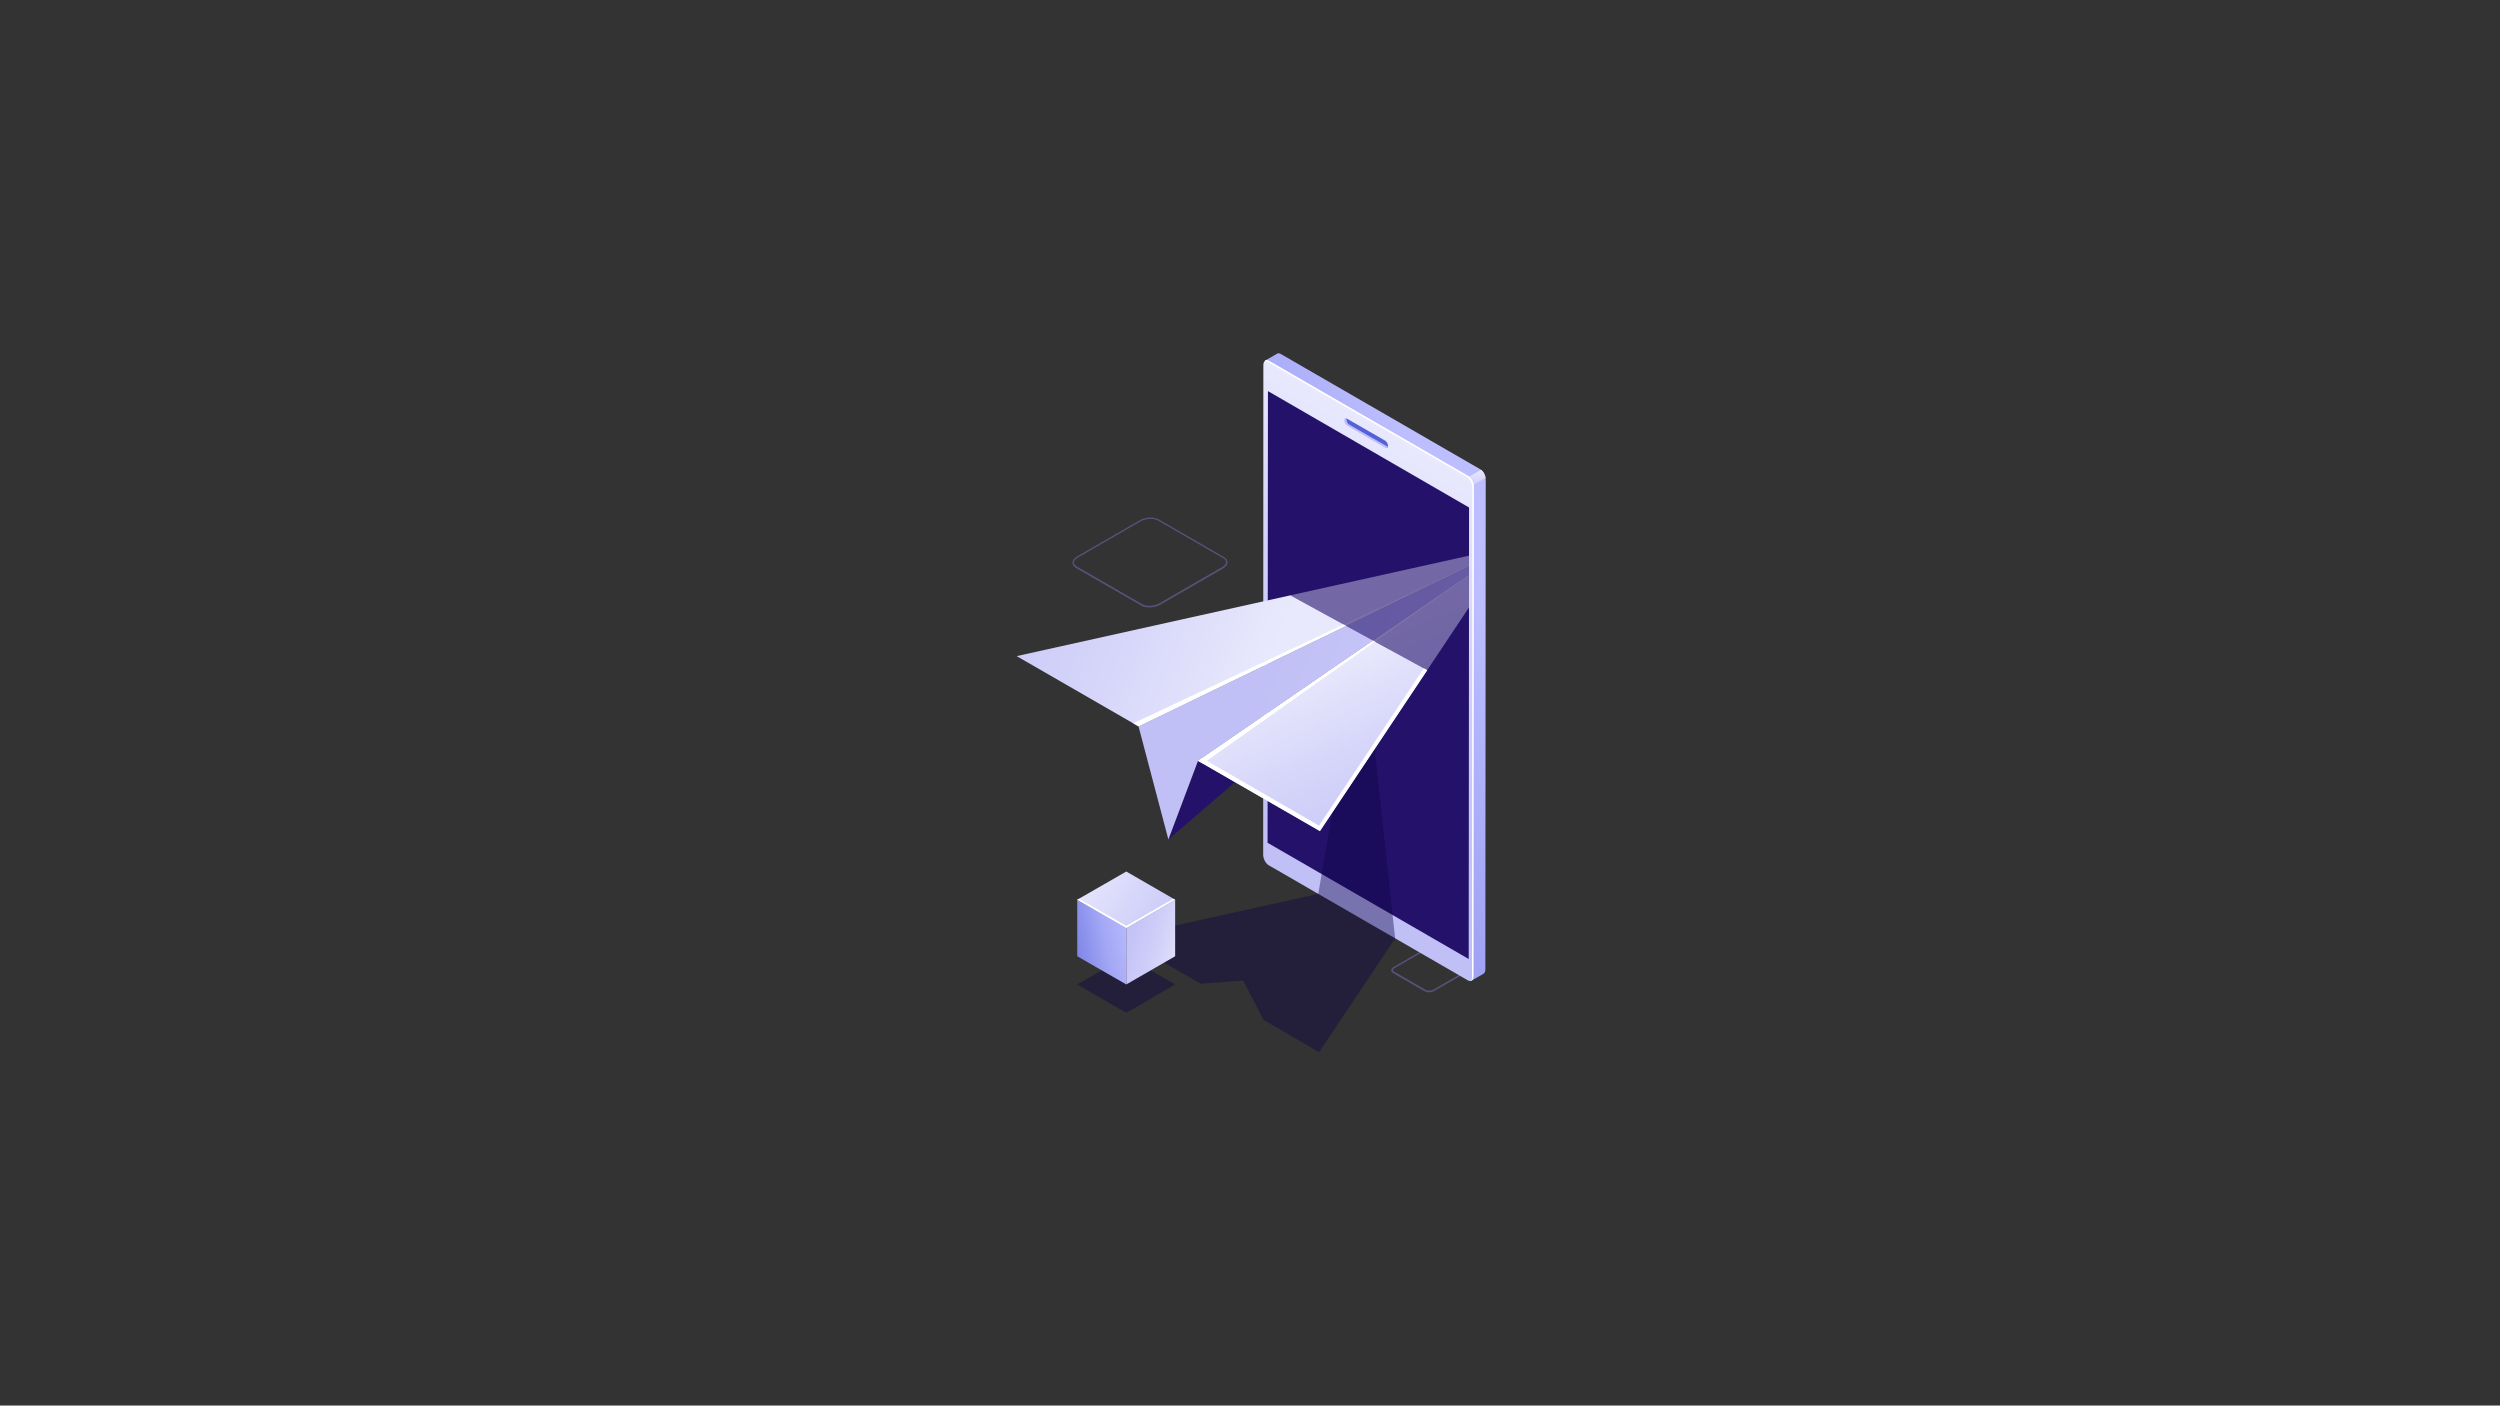 <?xml version="1.0" encoding="utf-8"?>
<!-- Generator: Adobe Illustrator 22.0.0, SVG Export Plug-In . SVG Version: 6.00 Build 0)  -->
<svg version="1.1" id="Livello_1" xmlns="http://www.w3.org/2000/svg" xmlns:xlink="http://www.w3.org/1999/xlink" x="0px" y="0px"
	 viewBox="0 0 1366 768" style="enable-background:new 0 0 1366 768;" xml:space="preserve">
<rect x="0" y="0" width="1366" height="768" fill="#333333" stroke="none"/>
<style type="text/css">
	.st0{opacity:0.7;fill:#6B5E9A;}
	.st1{fill:url(#SVGID_1_);}
	.st2{fill:url(#SVGID_2_);}
	.st3{fill:url(#SVGID_3_);}
	.st4{fill:#FFFFFF;}
	.st5{fill:#24126A;}
	.st6{fill:#5761D7;}
	.st7{fill:#BCBEFF;}
	.st8{opacity:0.11;}
	.st9{opacity:0.4;fill:#0B0244;}
	.st10{opacity:0.4;}
	.st11{clip-path:url(#SVGID_7_);}
	.st12{fill:url(#SVGID_8_);}
	.st13{fill:url(#SVGID_9_);}
	.st14{fill:url(#SVGID_10_);}
	.st15{clip-path:url(#SVGID_12_);}
	.st16{fill:url(#SVGID_13_);}
	.st17{fill:url(#SVGID_14_);}
	.st18{fill:url(#SVGID_15_);}
	.st19{fill:url(#SVGID_16_);}
	.st20{fill:url(#SVGID_17_);}
	.st21{fill:url(#SVGID_18_);}
</style>
<path class="st0" d="M628,331.9c-1.7,0-3.3-0.3-4.4-1l-35.7-20.6c-1.2-0.7-1.9-1.7-1.9-2.8c0-1.3,0.9-2.6,2.6-3.5l34.3-19.8
	c3-1.7,7.6-1.9,10.2-0.4l35.7,20.6c1.2,0.7,1.9,1.7,1.9,2.8c0,1.3-0.9,2.6-2.6,3.5l-34.3,19.8C632.1,331.4,630,331.9,628,331.9z
	 M628.6,283.5c-1.8,0-3.8,0.5-5.3,1.3L589,304.6c-1.4,0.8-2.2,1.8-2.2,2.8c0,0.8,0.5,1.5,1.5,2.1l35.7,20.6c2.4,1.4,6.6,1.2,9.4-0.4
	l34.3-19.8c1.4-0.8,2.2-1.8,2.2-2.8c0-0.8-0.5-1.5-1.5-2.1l-35.7-20.6C631.5,283.8,630.1,283.5,628.6,283.5z"/>
<path class="st0" d="M780.8,542.2c-0.8,0-1.6-0.2-2.3-0.5l-17.3-10c-0.7-0.4-1-0.9-1-1.5c0-0.7,0.5-1.4,1.4-1.9l16.6-9.6
	c1.5-0.9,3.8-1,5.1-0.2l17.3,10c0.7,0.4,1,0.9,1,1.5c0,0.7-0.5,1.4-1.4,1.9l-16.6,9.6C782.8,541.9,781.8,542.2,780.8,542.2z
	 M779,540.9c1.1,0.6,3.1,0.5,4.3-0.2l16.6-9.6c0.6-0.3,1-0.8,1-1.2c0-0.4-0.3-0.7-0.6-0.8l-17.3-10c-1.1-0.6-3.1-0.5-4.3,0.2
	l-16.6,9.6c-0.6,0.3-1,0.8-1,1.2c0,0.4,0.3,0.7,0.6,0.8L779,540.9z"/>
<g>
	<g>
		<g>
			<g>
				<g>
					
						<linearGradient id="SVGID_1_" gradientUnits="userSpaceOnUse" x1="-2180.939" y1="3827.714" x2="-1759.334" y2="3636.623" gradientTransform="matrix(1 7.000000e-04 -7.000000e-04 1 2573.825 -3298.459)">
						<stop  offset="0" style="stop-color:#5761D7"/>
						<stop  offset="0.178" style="stop-color:#5C66D9"/>
						<stop  offset="0.388" style="stop-color:#6A73DF"/>
						<stop  offset="0.613" style="stop-color:#8289E8"/>
						<stop  offset="0.849" style="stop-color:#A3A7F5"/>
						<stop  offset="1" style="stop-color:#BCBEFF"/>
					</linearGradient>
					<path class="st1" d="M691.3,197l6.6-3.8l0,0c0.5-0.3,1.2-0.2,1.9,0.2l109,63c1.6,0.9,3,3.5,3,5.7l-0.2,267.6
						c0,1.2-0.4,2-1.1,2.4l0,0l-6.6,3.8l-0.3-13.8l-98-56.7c-1.6-0.9-3-3.5-3-5.7l0.2-256.3c-0.3,0.8-0.4,1.4-0.5,1.4
						C702.3,204.9,691.3,197,691.3,197z"/>
					
						<linearGradient id="SVGID_2_" gradientUnits="userSpaceOnUse" x1="3301.288" y1="3576.8" x2="3301.288" y2="3556.884" gradientTransform="matrix(-1 -7.000000e-04 -7.000000e-04 1 4099.572 -3297.837)">
						<stop  offset="0" style="stop-color:#C0BFF6"/>
						<stop  offset="0.294" style="stop-color:#C5C4F7"/>
						<stop  offset="0.64" style="stop-color:#D3D2F9"/>
						<stop  offset="1" style="stop-color:#E9E9FD"/>
					</linearGradient>
					<path class="st2" d="M811.7,261.1l-26.9,15.5l-5-2.9l29.5-17C810.6,257.7,811.5,259.4,811.7,261.1z"/>
					
						<linearGradient id="SVGID_3_" gradientUnits="userSpaceOnUse" x1="3823.626" y1="5011.772" x2="3823.626" y2="4773.135" gradientTransform="matrix(-0.866 -0.501 -8.000000e-04 1.155 4061.732 -3368.821)">
						<stop  offset="0" style="stop-color:#C0BFF6"/>
						<stop  offset="0.294" style="stop-color:#C5C4F7"/>
						<stop  offset="0.64" style="stop-color:#D3D2F9"/>
						<stop  offset="1" style="stop-color:#E9E9FD"/>
					</linearGradient>
					<path class="st3" d="M693.1,472.7l109,63c1.6,0.9,3-0.1,3-2.2l0.2-267.6c0-2.2-1.3-4.7-3-5.7l-109-63c-1.6-0.9-3,0.1-3,2.2
						L690.2,467C690.2,469.2,691.5,471.7,693.1,472.7z"/>
					<path class="st4" d="M802.3,260.1l-109-63c-1-0.6-1.8-0.4-2.4,0.2c0.5-0.1,1,0,1.6,0.3l109,63c1.6,0.9,3,3.5,3,5.7L804.3,534
						c0,0.9-0.2,1.6-0.6,2c0.8-0.2,1.4-1.1,1.4-2.5l0.2-267.6C805.3,263.6,803.9,261.1,802.3,260.1z"/>
					<polygon class="st5" points="692.6,460.5 802.5,524 802.7,277.3 692.8,213.7 					"/>
					<path class="st6" d="M736.2,232.3l20.8,12.1c0.6,0.4,1.1,0.5,1.3-0.1c0.1-0.2,0.1-0.4,0.1-0.7l0,0c0-1.1-0.7-2.3-1.5-2.8
						l-21-12.1c-0.1,0-0.1-0.1-0.2-0.1c-0.7,0.2-0.8,0.3-0.8,1.3l0.1,0.3C735.1,231.2,735.4,231.8,736.2,232.3z"/>
					<path class="st7" d="M735.8,228.5c-0.1,0.2-0.1,0.4-0.1,0.7c0,1.1,0.7,2.3,1.5,2.8l21,12.1c0.1,0,0.1,0.1,0.2,0.1
						c-0.2,0.6-0.7,0.8-1.4,0.4l-21-12.1c-0.8-0.5-1.5-1.7-1.5-2.8C734.5,228.7,735.1,228.2,735.8,228.5z"/>
				</g>
			</g>
		</g>
		<g class="st8">
			<defs>
				<polygon id="SVGID_4_" class="st8" points="690.2,453.4 805.1,519.9 805.2,279.4 690.3,212.9 				"/>
			</defs>
			<clipPath id="SVGID_5_">
				<use xlink:href="#SVGID_4_"  style="overflow:visible;"/>
			</clipPath>
		</g>
	</g>
	<polygon class="st9" points="744.5,347.8 720.3,488.4 612.5,512.3 654.1,536.4 654.1,536.4 656,537.5 679.3,535.8 690.5,557.4 
		720.8,574.9 762.3,512.7 	"/>
	<g class="st10">
		<defs>
			<polygon id="SVGID_6_" class="st10" points="700.5,322.8 802.7,378.7 802.7,298.7 			"/>
		</defs>
		<clipPath id="SVGID_7_">
			<use xlink:href="#SVGID_6_"  style="overflow:visible;"/>
		</clipPath>
		<g class="st11">
			<polygon class="st5" points="638.4,458.7 824.8,298.7 654.6,415.7 			"/>
			<g>
				<linearGradient id="SVGID_8_" gradientUnits="userSpaceOnUse" x1="453.924" y1="238.826" x2="703.52" y2="339.755">
					<stop  offset="0" style="stop-color:#C0BFF6"/>
					<stop  offset="0.294" style="stop-color:#C5C4F7"/>
					<stop  offset="0.64" style="stop-color:#D3D2F9"/>
					<stop  offset="1" style="stop-color:#E9E9FD"/>
				</linearGradient>
				<polygon class="st12" points="824.8,298.7 622.1,396.9 555.5,358.5 				"/>
				<linearGradient id="SVGID_9_" gradientUnits="userSpaceOnUse" x1="807.126" y1="509.288" x2="738.146" y2="353.724">
					<stop  offset="0" style="stop-color:#C0BFF6"/>
					<stop  offset="0.294" style="stop-color:#C5C4F7"/>
					<stop  offset="0.64" style="stop-color:#D3D2F9"/>
					<stop  offset="1" style="stop-color:#E9E9FD"/>
				</linearGradient>
				<polygon class="st13" points="824.8,298.7 654.6,415.7 721.2,454.1 				"/>
				<linearGradient id="SVGID_10_" gradientUnits="userSpaceOnUse" x1="683.558" y1="358.212" x2="869.981" y2="437.682">
					<stop  offset="0" style="stop-color:#C0BFF6"/>
					<stop  offset="0.294" style="stop-color:#C5C4F7"/>
					<stop  offset="0.64" style="stop-color:#D3D2F9"/>
					<stop  offset="1" style="stop-color:#E9E9FD"/>
				</linearGradient>
				<polygon class="st14" points="654.6,415.7 824.8,298.7 622.1,396.9 638.4,458.7 				"/>
			</g>
			<polygon class="st4" points="619.2,395.2 824.8,298.7 622.1,396.9 			"/>
			<polygon class="st4" points="654.6,415.7 824.8,298.7 657.3,417.2 			"/>
		</g>
	</g>
	<g>
		<defs>
			<polygon id="SVGID_11_" points="700.5,322.8 802.7,378.7 719.6,484 630.9,472.3 539.2,358 			"/>
		</defs>
		<clipPath id="SVGID_12_">
			<use xlink:href="#SVGID_11_"  style="overflow:visible;"/>
		</clipPath>
		<g class="st15">
			<polygon class="st5" points="638.4,458.7 824.8,298.7 654.6,415.7 			"/>
			<g>
				<linearGradient id="SVGID_13_" gradientUnits="userSpaceOnUse" x1="453.924" y1="238.826" x2="703.52" y2="339.755">
					<stop  offset="0" style="stop-color:#C0BFF6"/>
					<stop  offset="0.294" style="stop-color:#C5C4F7"/>
					<stop  offset="0.64" style="stop-color:#D3D2F9"/>
					<stop  offset="1" style="stop-color:#E9E9FD"/>
				</linearGradient>
				<polygon class="st16" points="824.8,298.7 622.1,396.9 555.5,358.5 				"/>
				<linearGradient id="SVGID_14_" gradientUnits="userSpaceOnUse" x1="807.126" y1="509.288" x2="738.146" y2="353.724">
					<stop  offset="0" style="stop-color:#C0BFF6"/>
					<stop  offset="0.294" style="stop-color:#C5C4F7"/>
					<stop  offset="0.64" style="stop-color:#D3D2F9"/>
					<stop  offset="1" style="stop-color:#E9E9FD"/>
				</linearGradient>
				<polygon class="st17" points="824.8,298.7 654.6,415.7 721.2,454.1 				"/>
				<polygon class="st4" points="820.1,301.9 720.7,451.1 656.8,414.2 654.6,415.7 721.2,454.1 824.8,298.7 				"/>
				<linearGradient id="SVGID_15_" gradientUnits="userSpaceOnUse" x1="683.558" y1="358.212" x2="869.981" y2="437.682">
					<stop  offset="0" style="stop-color:#C0BFF6"/>
					<stop  offset="0.294" style="stop-color:#C5C4F7"/>
					<stop  offset="0.64" style="stop-color:#D3D2F9"/>
					<stop  offset="1" style="stop-color:#E9E9FD"/>
				</linearGradient>
				<polygon class="st18" points="654.6,415.7 824.8,298.7 622.1,396.9 638.4,458.7 				"/>
			</g>
			<polygon class="st4" points="619.2,395.2 824.8,298.7 622.1,396.9 			"/>
			<polygon class="st4" points="654.6,415.7 824.8,298.7 657.3,417.2 			"/>
		</g>
	</g>
</g>
<g>
	<polygon class="st9" points="615.4,553.4 588.6,537.9 615.4,522.5 642.1,537.9 	"/>
	
		<linearGradient id="SVGID_16_" gradientUnits="userSpaceOnUse" x1="609.33" y1="538.358" x2="538.942" y2="559.757" gradientTransform="matrix(0.866 0.5 0 1.155 98.225 -407.415)">
		<stop  offset="0" style="stop-color:#BCBEFF"/>
		<stop  offset="0.147" style="stop-color:#B5B8FC"/>
		<stop  offset="0.356" style="stop-color:#A3A7F5"/>
		<stop  offset="0.602" style="stop-color:#848BE9"/>
		<stop  offset="0.874" style="stop-color:#5A64D8"/>
		<stop  offset="0.892" style="stop-color:#5761D7"/>
	</linearGradient>
	<polygon class="st19" points="615.4,537.9 588.6,522.5 588.6,491.6 615.4,507.1 	"/>
	
		<linearGradient id="SVGID_17_" gradientUnits="userSpaceOnUse" x1="637.17" y1="435.055" x2="582.996" y2="410.78" gradientTransform="matrix(0.866 -0.5 0 1.155 99.958 331.471)">
		<stop  offset="0" style="stop-color:#E9E9FD"/>
		<stop  offset="0.36" style="stop-color:#D3D2F9"/>
		<stop  offset="0.706" style="stop-color:#C5C4F7"/>
		<stop  offset="1" style="stop-color:#C0BFF6"/>
	</linearGradient>
	<polygon class="st20" points="642.1,522.5 615.4,537.9 615.4,507.1 642.1,491.6 	"/>
	
		<linearGradient id="SVGID_18_" gradientUnits="userSpaceOnUse" x1="867.117" y1="539.732" x2="931.647" y2="507.33" gradientTransform="matrix(0.866 0.5 -1 0.577 371.524 -258.595)">
		<stop  offset="0" style="stop-color:#E9E9FD"/>
		<stop  offset="0.536" style="stop-color:#D1D0F9"/>
		<stop  offset="1" style="stop-color:#C0BFF6"/>
	</linearGradient>
	<polygon class="st21" points="615.4,507.1 588.6,491.6 615.4,476.2 642.1,491.6 	"/>
	<polygon class="st4" points="615.4,505.9 589.6,491.1 588.6,491.6 615.4,507.1 642.1,491.6 641.1,491.1 	"/>
</g>
</svg>
